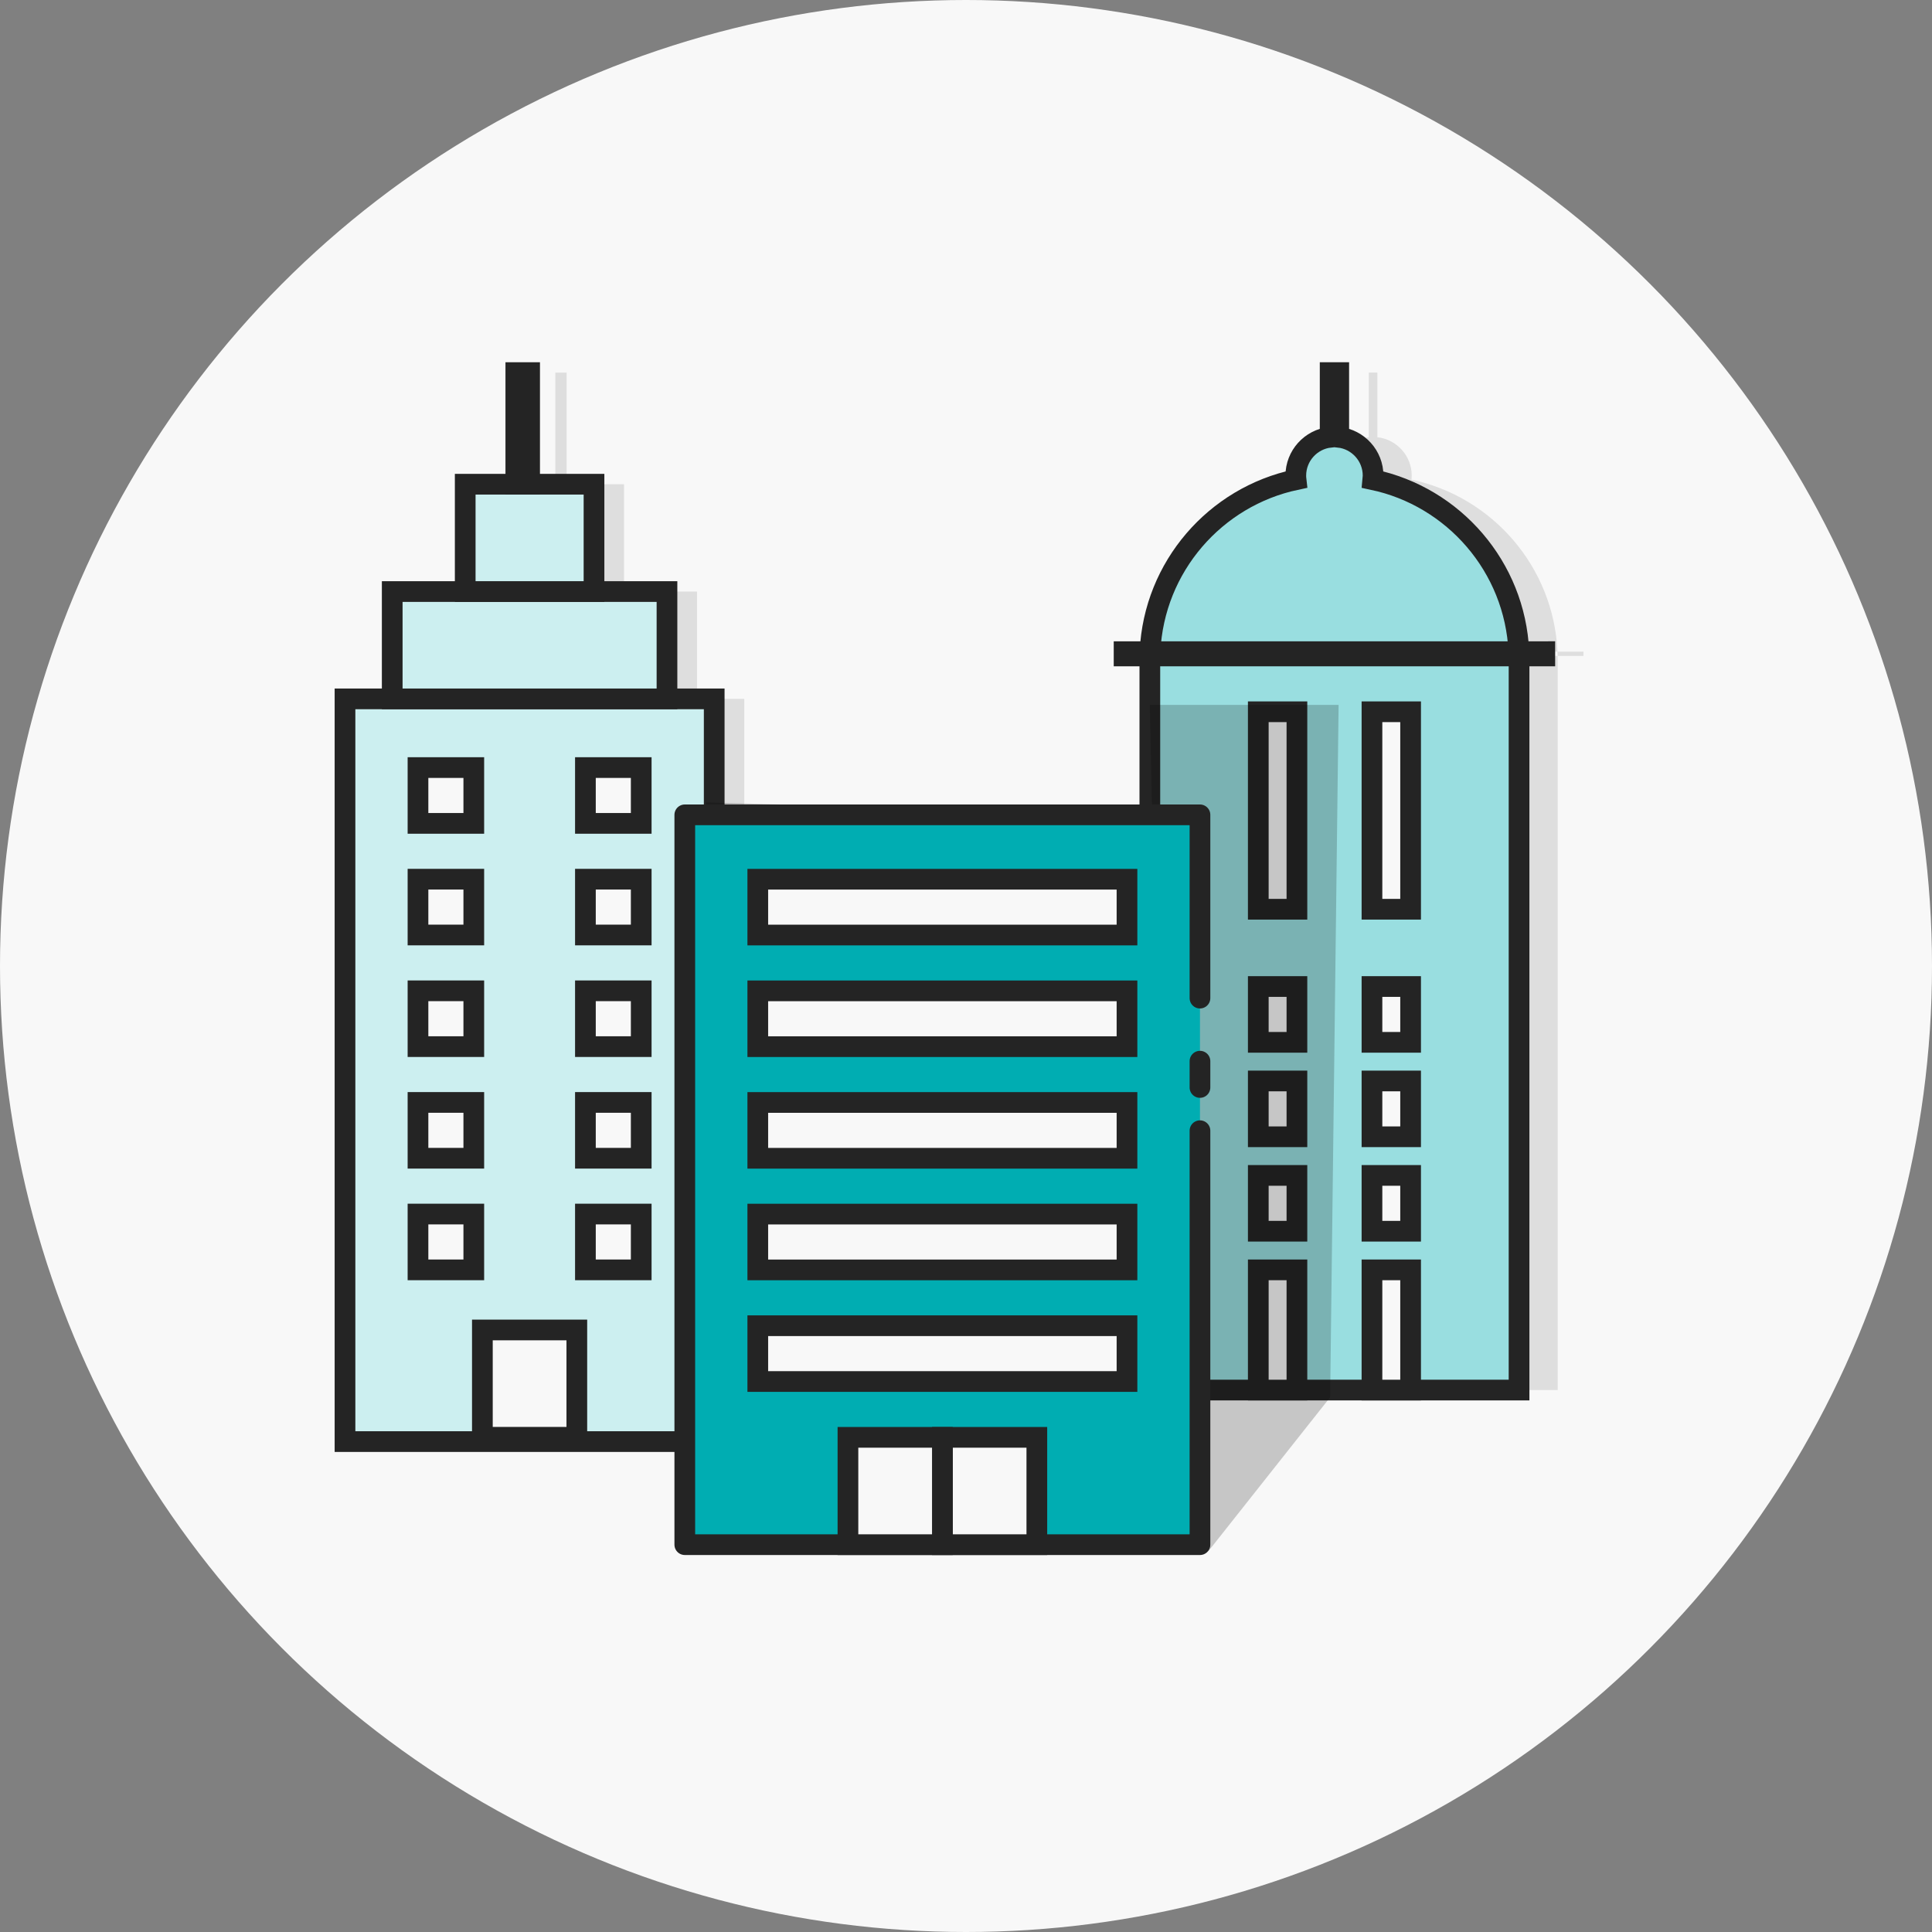 <?xml version="1.0" encoding="UTF-8"?>
<svg width="140px" height="140px" viewBox="0 0 140 140" version="1.1" xmlns="http://www.w3.org/2000/svg" xmlns:xlink="http://www.w3.org/1999/xlink">
    <rect x="0" y="0" width="140" height="140" fill="#808080" stroke="none"/>
    <title>vignette_behoerde</title>
    <g id="vignette_behoerde" stroke="none" stroke-width="1" fill="none" fill-rule="evenodd">
        <g>
            <circle id="Oval" fill="#F8F8F8" cx="70" cy="70" r="70"></circle>
            <g id="ICON-Behörden" transform="translate(25, 27)">
                <g id="Group-23" transform="translate(56.455, 0)">
                    <path d="M33.287,20.221 L33.287,20.532 L31.416,20.532 L31.421,20.843 L31.421,73.73 L4.666,73.73 L4.666,20.843 L4.67,20.532 L31.416,20.532 L31.417,20.517 C31.414,20.418 31.411,20.32 31.406,20.222 L33.287,20.221 Z M18.355,-3.139307e-13 L18.355,4.684 C19.755,4.839 20.843,6.025 20.843,7.466 C20.843,7.564 20.838,7.661 20.829,7.757 C26.683,8.996 31.125,14.066 31.406,20.222 L4.681,20.221 L4.67,20.532 L2.8,20.532 L2.8,20.221 L4.681,20.221 L4.681,20.207 C4.969,14.058 9.408,8.995 15.26,7.756 C15.249,7.661 15.244,7.564 15.244,7.466 C15.244,6.025 16.333,4.838 17.733,4.683 L17.732,-3.139307e-13 L18.355,-3.139307e-13 Z" id="Combined-Shape" fill="#DEDEDE" style="mix-blend-mode: multiply;"></path>
                    <path d="M30.487,20.221 L30.487,20.532 L28.616,20.532 L28.621,20.843 L28.621,73.73 L1.867,73.73 L1.867,20.843 L1.87,20.532 L28.616,20.532 L28.617,20.517 C28.615,20.418 28.611,20.32 28.607,20.222 L30.487,20.221 Z M15.555,-3.139307e-13 L15.555,4.684 C16.955,4.839 18.044,6.025 18.044,7.466 C18.044,7.564 18.039,7.661 18.029,7.757 C23.883,8.996 28.325,14.066 28.607,20.222 L1.881,20.221 L1.87,20.532 L1.62778881e-13,20.532 L1.62778881e-13,20.221 L1.881,20.221 L1.881,20.207 C2.169,14.058 6.609,8.995 12.46,7.756 C12.449,7.661 12.444,7.564 12.444,7.466 C12.444,6.025 13.533,4.838 14.933,4.683 L14.933,-3.139307e-13 L15.555,-3.139307e-13 Z" id="Combined-Shape" stroke="#242424" stroke-width="1.5" fill="#99DEE0"></path>
                    <rect id="Rectangle-Copy-24" stroke="#242424" stroke-width="1.5" fill="#F8F8F8" x="17.963" y="24.577" width="2.8" height="14.31"></rect>
                    <rect id="Rectangle-Copy-26" stroke="#242424" stroke-width="1.5" fill="#F8F8F8" x="17.963" y="58.175" width="2.8" height="4.044"></rect>
                    <rect id="Rectangle-Copy-32" stroke="#242424" stroke-width="1.5" fill="#F8F8F8" x="17.963" y="51.331" width="2.8" height="4.044"></rect>
                    <rect id="Rectangle-Copy-34" stroke="#242424" stroke-width="1.5" fill="#F8F8F8" x="17.963" y="44.487" width="2.8" height="4.044"></rect>
                    <rect id="Rectangle-Copy-28" stroke="#242424" stroke-width="1.5" fill="#F8F8F8" x="17.963" y="65.019" width="2.8" height="8.711"></rect>
                    <rect id="Rectangle-Copy-25" stroke="#242424" stroke-width="1.5" fill="#F8F8F8" x="9.725" y="24.577" width="2.8" height="14.31"></rect>
                    <rect id="Rectangle-Copy-27" stroke="#242424" stroke-width="1.5" fill="#F8F8F8" x="9.725" y="58.175" width="2.8" height="4.044"></rect>
                    <rect id="Rectangle-Copy-33" stroke="#242424" stroke-width="1.5" fill="#F8F8F8" x="9.725" y="51.331" width="2.8" height="4.044"></rect>
                    <rect id="Rectangle-Copy-35" stroke="#242424" stroke-width="1.5" fill="#F8F8F8" x="9.725" y="44.487" width="2.8" height="4.044"></rect>
                    <rect id="Rectangle-Copy-29" stroke="#242424" stroke-width="1.5" fill="#F8F8F8" x="9.725" y="65.019" width="2.8" height="8.711"></rect>
                </g>
                <g id="Group-22">
                    <path d="M15.244,4.05009359e-13 L16.062,4.05009359e-13 L16.062,8.088 L20.221,8.088 L20.221,15.866 L25.51,15.866 L25.51,23.643 L28.932,23.643 L28.932,77.463 L2.178,77.463 L2.178,23.643 L5.6,23.643 L5.6,15.866 L10.888,15.866 L10.888,8.088 L15.244,8.088 L15.244,4.05009359e-13 Z" id="Combined-Shape" fill="#DEDEDE" style="mix-blend-mode: multiply;"></path>
                    <g id="Group-2" stroke="#242424" stroke-width="1.5">
                        <rect id="Rectangle-Copy-2" fill="#CCEFF0" x="0" y="23.643" width="26.754" height="53.82"></rect>
                        <rect id="Rectangle-Copy-3" fill="#CCEFF0" x="3.422" y="15.866" width="19.91" height="7.777"></rect>
                        <rect id="Rectangle-Copy-4" fill="#CCEFF0" x="8.711" y="8.088" width="9.333" height="7.777"></rect>
                        <rect id="Rectangle-Copy-13" fill="#F8F8F8" x="5.289" y="28.621" width="4.044" height="4.044"></rect>
                        <rect id="Rectangle-Copy-15" fill="#F8F8F8" x="5.289" y="36.709" width="4.044" height="4.044"></rect>
                        <rect id="Rectangle-Copy-17" fill="#F8F8F8" x="5.289" y="44.798" width="4.044" height="4.044"></rect>
                        <rect id="Rectangle-Copy-19" fill="#F8F8F8" x="5.289" y="52.886" width="4.044" height="4.044"></rect>
                        <rect id="Rectangle-Copy-21" fill="#F8F8F8" x="5.289" y="60.975" width="4.044" height="4.044"></rect>
                        <rect id="Rectangle-Copy-14" fill="#F8F8F8" x="17.421" y="28.621" width="4.044" height="4.044"></rect>
                        <rect id="Rectangle-Copy-16" fill="#F8F8F8" x="17.421" y="36.709" width="4.044" height="4.044"></rect>
                        <rect id="Rectangle-Copy-18" fill="#F8F8F8" x="17.421" y="44.798" width="4.044" height="4.044"></rect>
                        <rect id="Rectangle-Copy-20" fill="#F8F8F8" x="17.421" y="52.886" width="4.044" height="4.044"></rect>
                        <rect id="Rectangle-Copy-22" fill="#F8F8F8" x="17.421" y="60.975" width="4.044" height="4.044"></rect>
                        <rect id="Rectangle-Copy-30" fill="#F8F8F8" transform="translate(13.222, 4.044) scale(-1, 1) translate(-13.222, -4.044) " x="13.066" y="0" width="1" height="8.088"></rect>
                        <rect id="Rectangle-Copy-23" fill="#F8F8F8" x="9.955" y="69.374" width="6.844" height="7.777"></rect>
                    </g>
                </g>
                <g id="Group" transform="translate(24.623, 23.727)">
                    <polygon id="Rectangle" fill-opacity="0.2" fill="#000000" points="1.555 7.42 33.866 8.319 33.698 0.353 47.377 0.353 46.764 50.526 37.944 61.673 1.555 61.673"></polygon>
                    <path d="M37.331,26.17 L37.331,28.076 M37.331,31.208 L37.331,41.403 L37.331,61.205 L0,61.205 L0,8.319 L37.331,8.319 L37.331,21.6" id="Shape" stroke="#242424" stroke-width="1.5" fill="#00ADB2" stroke-linecap="round" stroke-linejoin="round"></path>
                    <rect id="Rectangle-Copy-5" stroke="#242424" stroke-width="1.5" fill="#F8F8F8" x="5.289" y="12.985" width="26.754" height="4.044"></rect>
                    <rect id="Rectangle-Copy-6" stroke="#242424" stroke-width="1.5" fill="#F8F8F8" x="5.289" y="21.074" width="26.754" height="4.044"></rect>
                    <rect id="Rectangle-Copy-7" stroke="#242424" stroke-width="1.5" fill="#F8F8F8" x="5.289" y="29.162" width="26.754" height="4.044"></rect>
                    <rect id="Rectangle-Copy-8" stroke="#242424" stroke-width="1.5" fill="#F8F8F8" x="5.289" y="37.251" width="26.754" height="4.044"></rect>
                    <rect id="Rectangle-Copy-9" stroke="#242424" stroke-width="1.5" fill="#F8F8F8" x="5.289" y="45.339" width="26.754" height="4.044"></rect>
                    <rect id="Rectangle-Copy-10" stroke="#242424" stroke-width="1.5" fill="#F8F8F8" x="18.666" y="53.428" width="6.844" height="7.777"></rect>
                    <rect id="Rectangle-Copy-11" stroke="#242424" stroke-width="1.5" fill="#F8F8F8" x="11.822" y="53.428" width="6.844" height="7.777"></rect>
                </g>
            </g>
        </g>
    </g>
</svg>